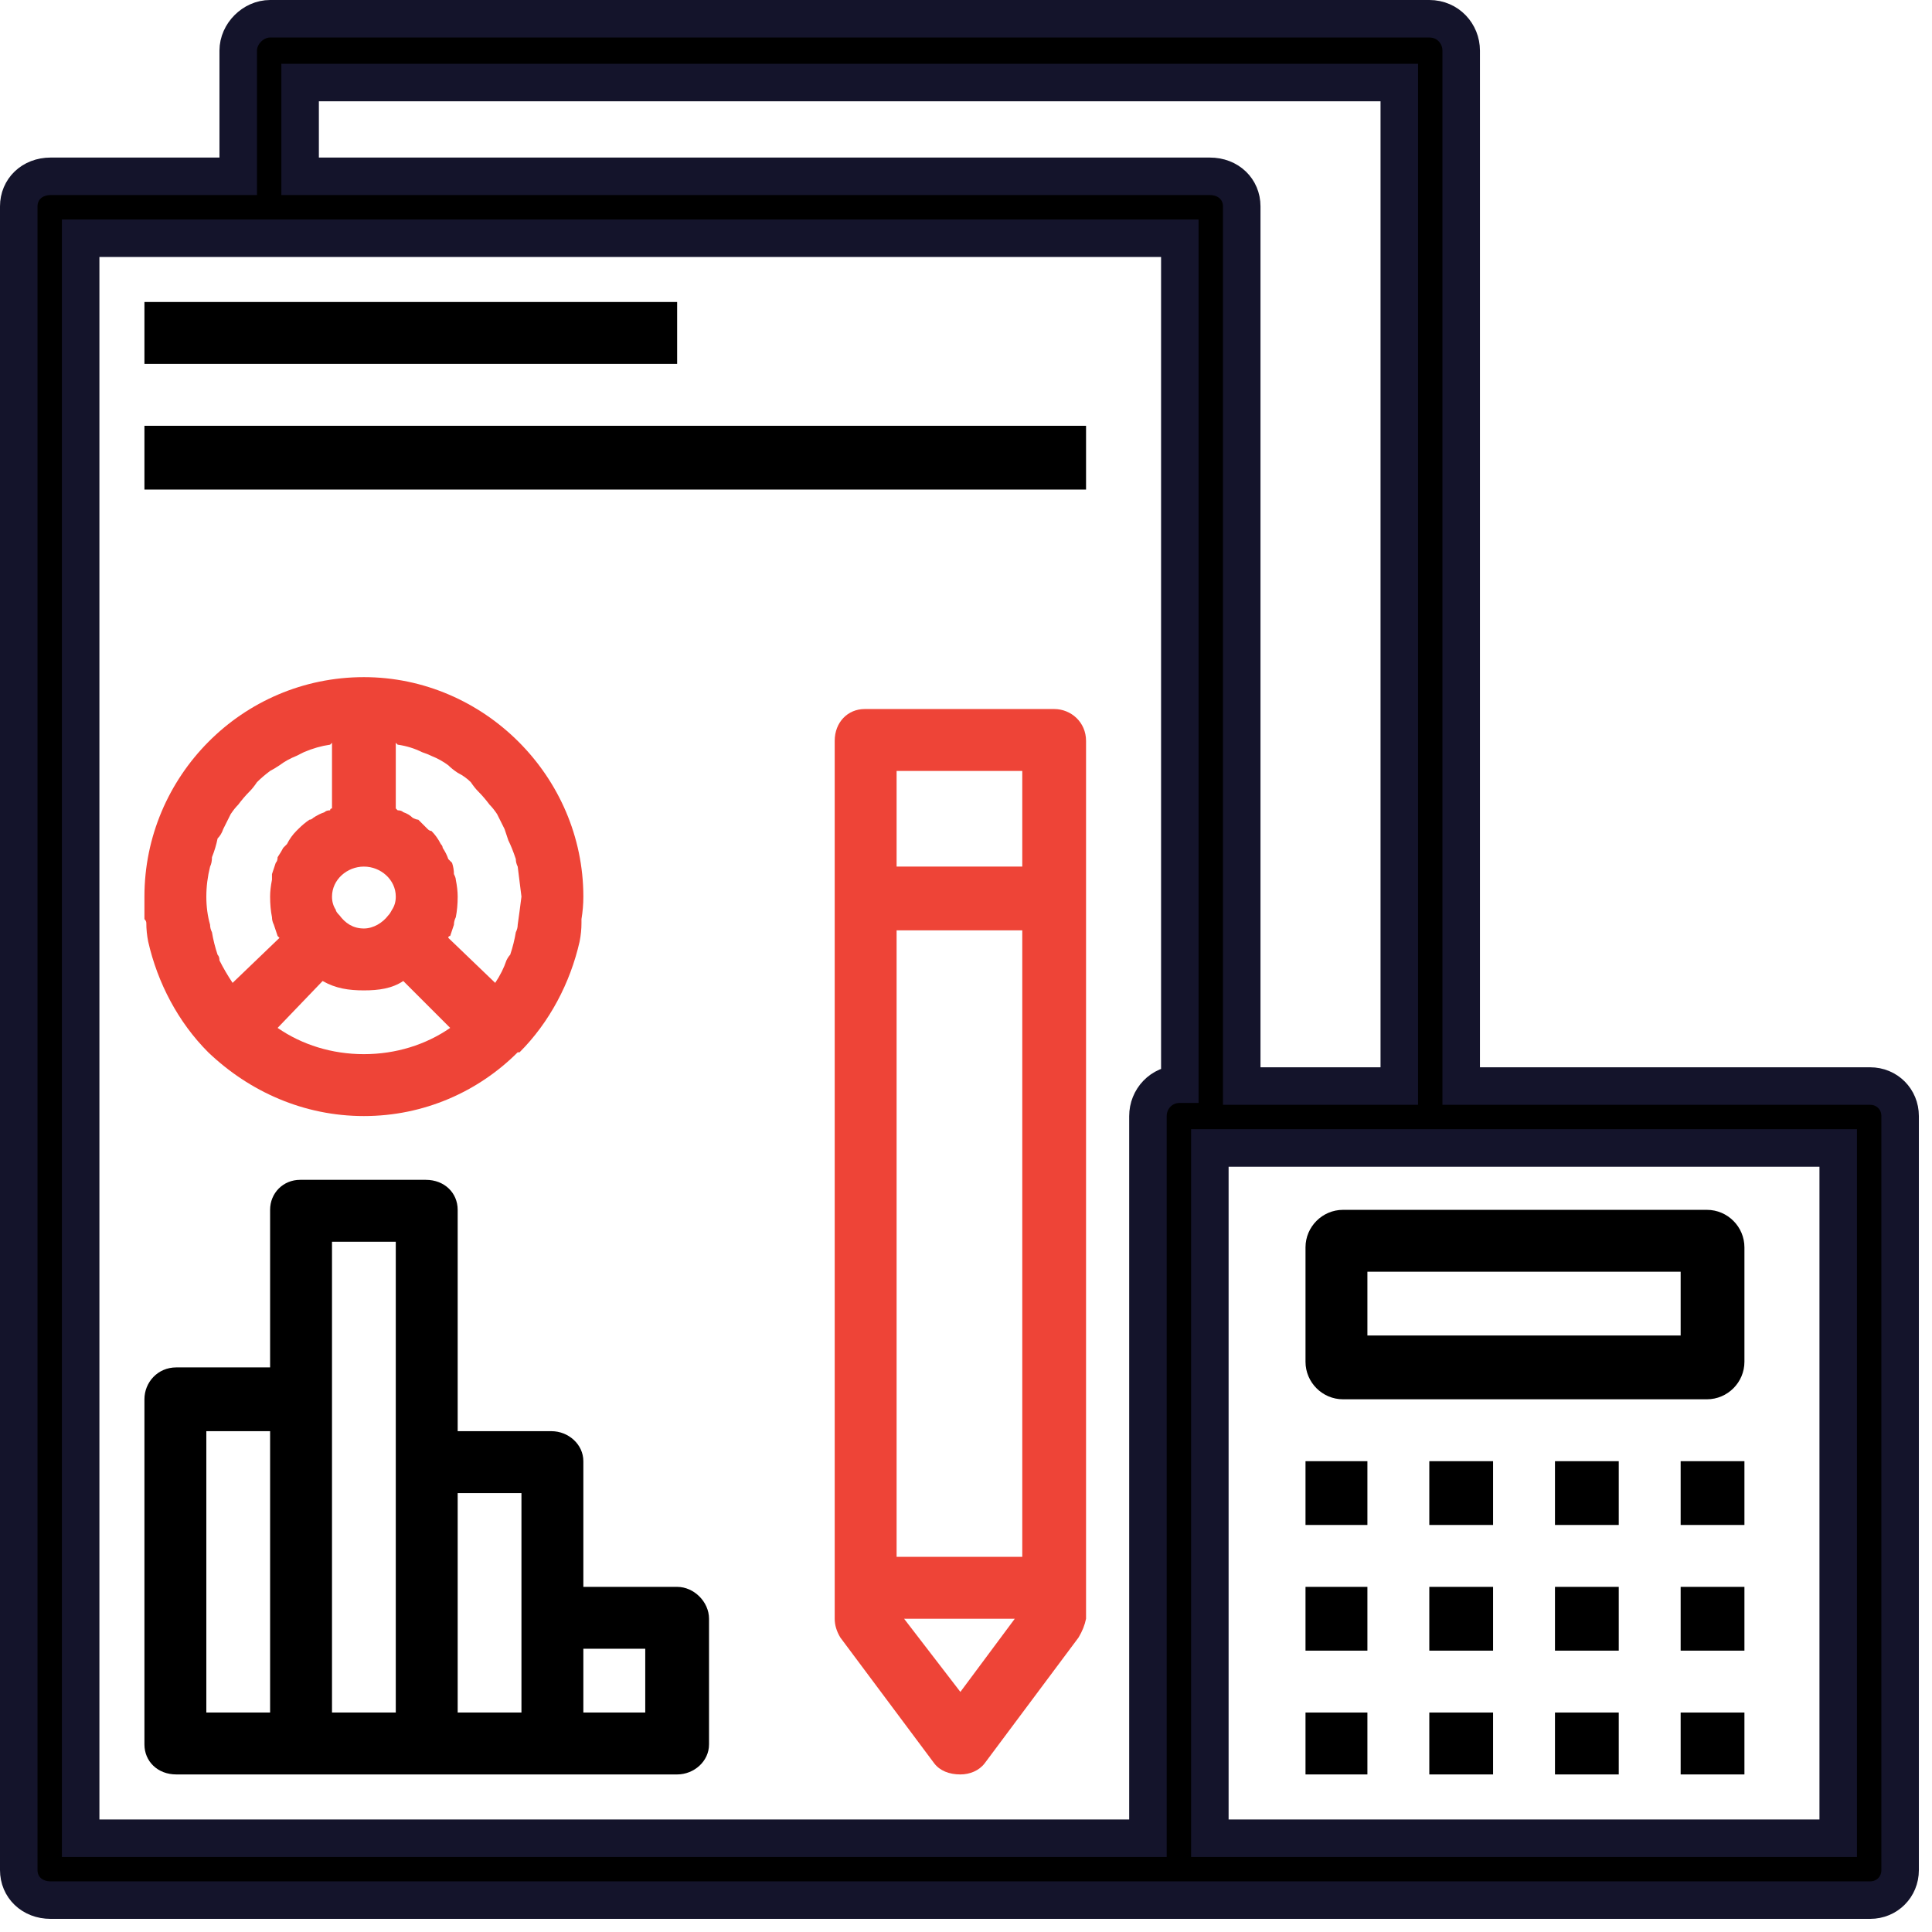 <svg version="1.2" xmlns="http://www.w3.org/2000/svg" viewBox="0 0 103 103" width="103" height="103">
	<title>noun-financial-plan-1472667</title>
	<style>
		.s0 { fill: #000000;stroke: #14142b;stroke-width: 2 } 
		.s1 { fill: #000000 } 
		.s2 { fill: #ee4437 } 
	</style>
	<g id="noun-financial-plan-1472667">
		<path id="Path 1524" fill-rule="evenodd" class="s0" d="m101.3 59.5v40.2c0 0.9-0.7 1.6-1.6 1.6h-97c-1 0-1.7-0.7-1.7-1.6v-88.7c0-0.9 0.7-1.6 1.7-1.6h10v-6.7c0-0.9 0.8-1.7 1.7-1.7h61.8c1 0 1.7 0.8 1.7 1.7v55.2h21.8c0.9 0 1.6 0.7 1.6 1.6zm-85.3-50.1h48.5c1 0 1.7 0.7 1.7 1.6v46.9h8.4v-53.5h-58.6zm46.9 48.4v-45.1h-58.6v85.3h56.9v-38.5c0-0.9 0.7-1.7 1.7-1.7zm1.6 40.2h33.5v-36.8h-33.5z"/>
		<path id="Path 1525" fill-rule="evenodd" class="s1" d="m69.6 66.5c0-1.1 0.9-2 2-2h19.4c1.1 0 2 0.9 2 2v6.1c0 1.1-0.9 2-2 2h-19.4c-1.1 0-2-0.9-2-2zm3.3 4.7h16.7v-3.4h-16.7z"/>
		<path id="Path 1526" class="s1" d="m69.6 77.9h3.3v3.4h-3.3z"/>
		<path id="Path 1527" class="s1" d="m76.2 77.9h3.4v3.4h-3.4z"/>
		<path id="Path 1528" class="s1" d="m82.9 77.9h3.4v3.4h-3.4z"/>
		<path id="Path 1529" class="s1" d="m89.6 77.9h3.4v3.4h-3.4z"/>
		<path id="Path 1530" class="s1" d="m69.6 84.6h3.3v3.4h-3.3z"/>
		<path id="Path 1531" class="s1" d="m76.2 84.6h3.4v3.4h-3.4z"/>
		<path id="Path 1532" class="s1" d="m82.9 84.6h3.4v3.4h-3.4z"/>
		<path id="Path 1533" class="s1" d="m89.6 84.6h3.4v3.4h-3.4z"/>
		<path id="Path 1534" class="s1" d="m69.6 91.3h3.3v3.3h-3.3z"/>
		<path id="Path 1535" class="s1" d="m76.2 91.3h3.4v3.3h-3.4z"/>
		<path id="Path 1536" class="s1" d="m82.9 91.3h3.4v3.3h-3.4z"/>
		<path id="Path 1537" class="s1" d="m89.6 91.3h3.4v3.3h-3.4z"/>
		<path id="Path 1538" fill-rule="evenodd" class="s1" d="m37.8 86.3v6.7c0 0.9-0.8 1.6-1.7 1.6h-26.7c-1 0-1.7-0.7-1.7-1.6v-18.4c0-0.9 0.7-1.7 1.7-1.7h5v-8.4c0-0.9 0.7-1.6 1.6-1.6h6.7c1 0 1.7 0.7 1.7 1.6v11.8h5c0.9 0 1.7 0.7 1.7 1.6v6.7h5c0.9 0 1.7 0.8 1.7 1.7zm-26.8 5h3.4v-15h-3.4zm6.7 0h3.4v-25.1h-3.4zm6.7 0h3.4v-11.7h-3.4zm10-3.4h-3.3v3.4h3.3z"/>
		<path id="Path 1539" fill-rule="evenodd" class="s2" d="m7.8 49.2q0-0.1-0.1-0.2 0-0.6 0-1.2c0-6.4 5.2-11.7 11.7-11.7 6.4 0 11.7 5.3 11.7 11.7q0 0.6-0.1 1.2 0 0.1 0 0.2 0 0.5-0.1 1 0 0 0 0c-0.5 2.2-1.6 4.3-3.2 5.9q0 0-0.1 0c-2.1 2.1-5 3.4-8.2 3.4-3.2 0-6.1-1.3-8.3-3.4q0 0 0 0c-1.6-1.6-2.7-3.7-3.2-5.9q0 0 0 0-0.1-0.5-0.1-1zm11.6 7c1.7 0 3.3-0.5 4.6-1.4l-2.5-2.5c-0.6 0.4-1.3 0.5-2.1 0.5-0.8 0-1.5-0.1-2.2-0.5l-2.4 2.5c1.3 0.9 2.9 1.4 4.6 1.4zm-1.7-8.4q0 0.4 0.2 0.7 0 0.1 0.2 0.3c0.3 0.4 0.7 0.7 1.3 0.7 0.5 0 1-0.3 1.3-0.7q0.1-0.1 0.2-0.3 0.2-0.3 0.2-0.7c0-0.9-0.8-1.6-1.7-1.6-0.9 0-1.7 0.7-1.7 1.6zm10.1 0q-0.1-0.8-0.2-1.6-0.1-0.2-0.1-0.4-0.2-0.6-0.4-1-0.1-0.3-0.2-0.6-0.2-0.4-0.4-0.8-0.2-0.3-0.4-0.5-0.3-0.4-0.6-0.7-0.2-0.2-0.4-0.5-0.3-0.3-0.7-0.5-0.3-0.2-0.5-0.4-0.4-0.3-0.9-0.5-0.2-0.1-0.5-0.2-0.6-0.3-1.3-0.4-0.1-0.1-0.1-0.1v3.5q0 0 0.1 0.1 0.2 0 0.3 0.1 0.3 0.1 0.5 0.3 0.2 0.1 0.3 0.1 0.3 0.3 0.5 0.5 0.1 0.1 0.2 0.1 0.3 0.3 0.5 0.7 0.1 0.1 0.1 0.2 0.2 0.3 0.3 0.6 0.1 0.1 0.2 0.2 0.1 0.3 0.1 0.6 0.1 0.2 0.1 0.3 0.1 0.5 0.1 0.9 0 0.6-0.1 1.1-0.1 0.2-0.1 0.4-0.1 0.3-0.2 0.6-0.1 0-0.1 0.1l2.5 2.4q0.4-0.6 0.6-1.2 0.1-0.2 0.2-0.3 0.2-0.6 0.3-1.2 0.1-0.2 0.1-0.4 0.1-0.7 0.2-1.5zm-16.8 0q0 0.8 0.2 1.5 0 0.2 0.1 0.4 0.1 0.6 0.3 1.2 0.1 0.1 0.1 0.3 0.3 0.6 0.7 1.2l2.5-2.4q-0.1-0.1-0.1-0.1-0.1-0.3-0.2-0.6-0.1-0.2-0.1-0.4-0.1-0.5-0.1-1.1 0-0.4 0.1-0.9 0-0.1 0-0.3 0.1-0.3 0.2-0.6 0.1-0.1 0.1-0.3 0.2-0.3 0.3-0.5 0.1-0.1 0.2-0.2 0.2-0.4 0.5-0.7 0.1-0.1 0.1-0.1 0.3-0.3 0.6-0.5 0.1 0 0.2-0.1 0.3-0.2 0.6-0.3 0.1-0.1 0.3-0.1 0-0.1 0.1-0.1v-3.5q0 0-0.1 0.1-0.7 0.1-1.4 0.4-0.2 0.1-0.4 0.2-0.5 0.2-0.9 0.5-0.3 0.2-0.5 0.3-0.4 0.3-0.7 0.6-0.2 0.3-0.4 0.5-0.3 0.3-0.6 0.7-0.2 0.2-0.4 0.5-0.2 0.4-0.4 0.8-0.1 0.3-0.3 0.5-0.1 0.5-0.3 1 0 0.3-0.1 0.5-0.2 0.8-0.2 1.6z"/>
		<path id="Path 1540" class="s1" d="m7.7 16.1h28.4v3.3h-28.4z"/>
		<path id="Path 1541" class="s1" d="m7.7 22.7h50.2v3.4h-50.2z"/>
		<path id="Path 1542" fill-rule="evenodd" class="s2" d="m57.9 39.5v46.8q-0.1 0.5-0.4 1l-5 6.7c-0.3 0.4-0.8 0.6-1.3 0.6-0.6 0-1.1-0.2-1.4-0.6l-5-6.7q-0.3-0.5-0.3-1v-46.8c0-1 0.7-1.7 1.6-1.7h10.1c0.9 0 1.7 0.7 1.7 1.7zm-10.1 6.7h6.7v-5.1h-6.7zm0 36.8h6.7v-33.4h-6.7zm6.3 3.3h-5.9l3 3.9z"/>
	</g>
</svg>